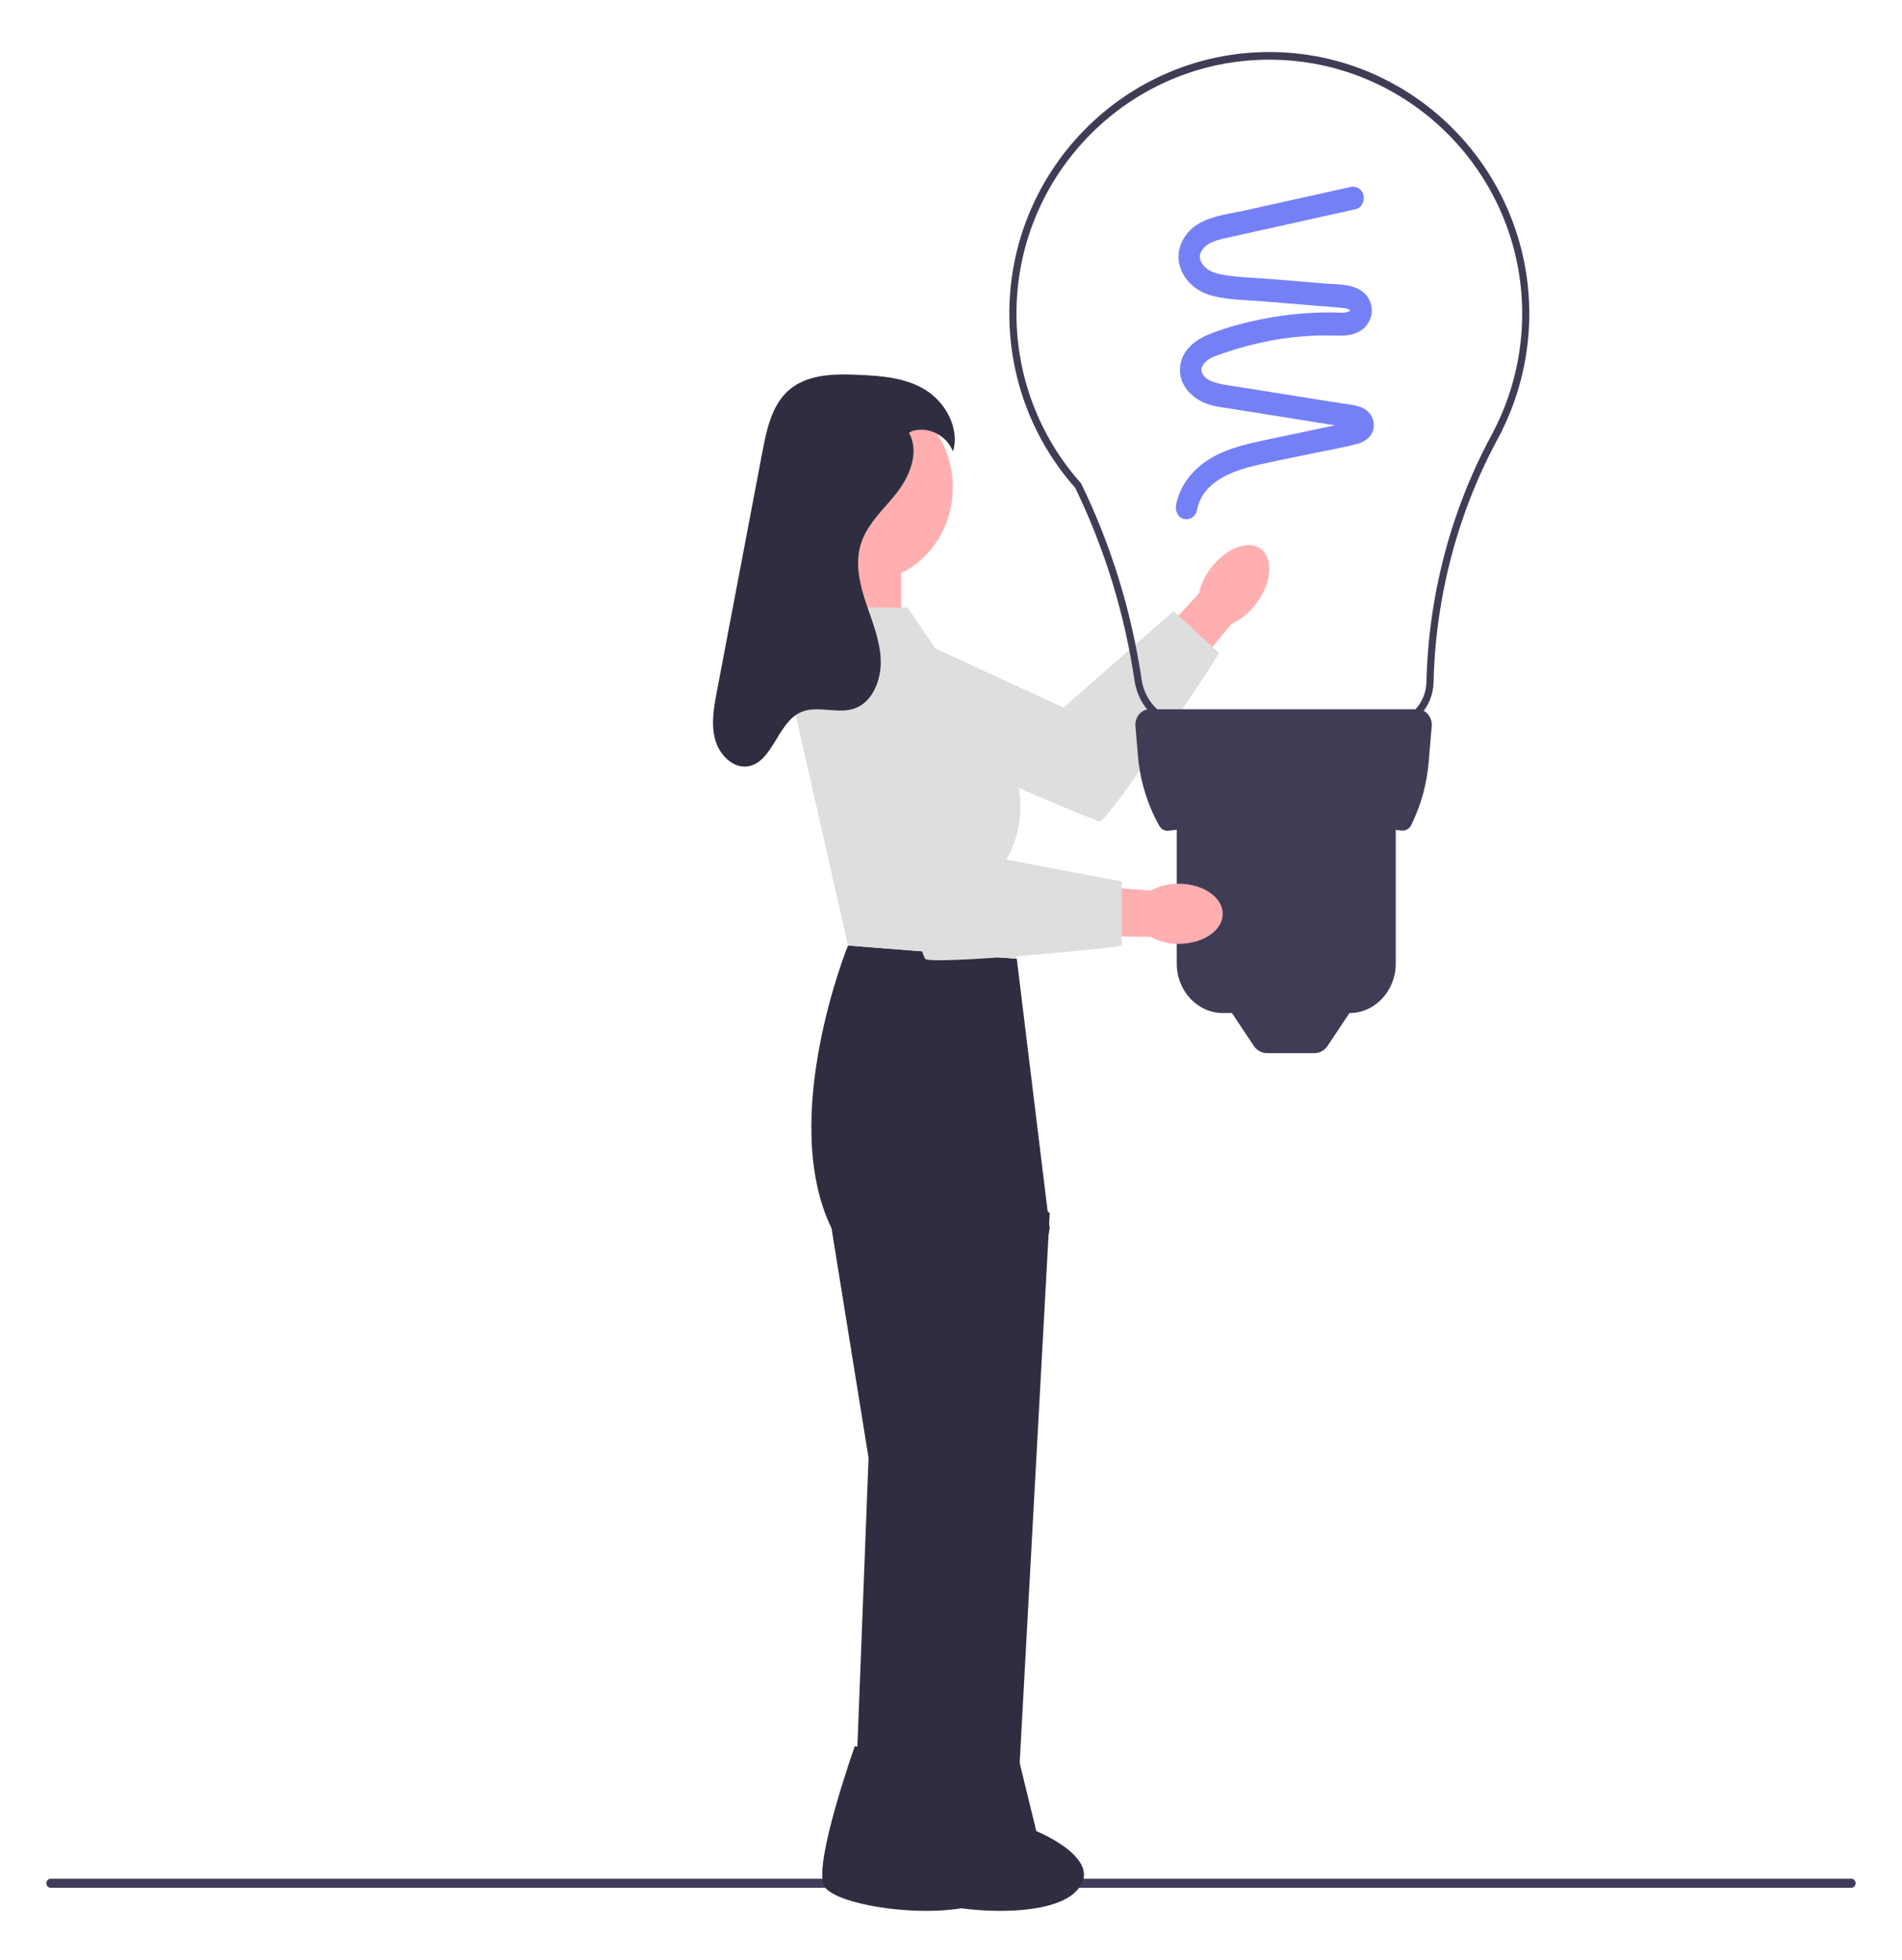 <svg width="164" height="169" viewBox="0 0 164 169" fill="none" xmlns="http://www.w3.org/2000/svg">
<g clip-path="url(#clip0_842_10034)">
<path d="M108.189 52.208C107.65 52.895 106.964 53.434 106.191 53.779L103.975 56.456L97.699 64.586L93.459 67.337L91.49 63.701L100.784 53.989L103.374 51.163C103.582 50.291 103.981 49.486 104.538 48.815C105.91 47.114 107.84 46.496 108.848 47.433C109.857 48.37 109.562 50.507 108.189 52.208Z" fill="#FFAFAF"/>
<path d="M70.256 60.286L74.337 52.999L91.701 61.003L101.192 52.684C101.192 52.684 104.957 56.164 105.092 56.288C105.226 56.413 95.521 70.834 94.832 70.817C94.143 70.799 70.256 60.286 70.256 60.286Z" fill="#DEDEDE"/>
<path d="M4 162.37C4 162.588 4.163 162.762 4.365 162.762H159.635C159.837 162.762 160 162.588 160 162.37C160 162.153 159.837 161.978 159.635 161.978H4.365C4.163 161.978 4 162.153 4 162.37Z" fill="#3F3D58"/>
<path d="M109.447 4.486C121.808 4.486 131.864 14.609 131.864 27.053C131.864 30.53 131.057 33.988 129.525 37.091H129.543L129.137 37.847C125.694 44.211 123.782 51.458 123.609 58.804C123.556 61.043 121.879 62.798 119.79 62.798H102.321C100.07 62.798 98.18 61.067 97.826 58.682C96.966 52.88 95.245 47.289 92.712 42.064C89.047 37.926 87.029 32.597 87.029 27.053C87.029 14.609 97.086 4.486 109.447 4.486ZM128.594 37.539L128.739 37.258C130.382 34.131 131.25 30.602 131.25 27.053C131.25 14.973 121.469 5.145 109.447 5.145C97.424 5.145 87.644 14.973 87.644 27.053C87.644 32.442 89.612 37.623 93.187 41.643L93.237 41.718C95.811 47.018 97.56 52.691 98.433 58.578C98.739 60.641 100.374 62.139 102.321 62.139H119.79C121.543 62.139 122.95 60.667 122.995 58.787C123.171 51.34 125.107 43.993 128.594 37.539Z" fill="#3F3D56"/>
<path d="M122.208 61.151H99.144C98.41 61.151 97.835 61.826 97.902 62.61L98.118 65.158C98.298 67.291 98.926 69.352 99.953 71.188C100.124 71.495 100.449 71.664 100.78 71.621C107.614 70.737 114.301 70.708 120.828 71.608C121.185 71.657 121.532 71.461 121.693 71.116L121.841 70.799C122.58 69.213 123.036 67.492 123.186 65.726L123.45 62.61C123.516 61.826 122.941 61.151 122.208 61.151Z" fill="#3F3D56"/>
<path d="M101.463 69.881H120.349V83.068C120.349 85.427 118.564 87.341 116.365 87.341H105.446C103.248 87.341 101.463 85.427 101.463 83.068V69.881Z" fill="#3F3D56"/>
<path d="M113.336 90.8H109.243C108.793 90.8 108.371 90.567 108.109 90.174L105.455 86.188H117.124L114.471 90.174C114.209 90.567 113.786 90.8 113.336 90.8Z" fill="#3F3D56"/>
<path d="M116.432 16.124C113.427 16.792 110.423 17.459 107.418 18.127C106.066 18.427 104.553 18.583 103.326 19.303C102.135 20.001 101.302 21.467 101.727 22.934C102.134 24.335 103.334 25.214 104.622 25.526C106.05 25.873 107.58 25.87 109.036 25.991C110.554 26.117 112.073 26.242 113.591 26.368C114.314 26.428 115.041 26.469 115.762 26.549C115.992 26.575 116.244 26.605 116.433 26.762C116.43 26.759 116.497 26.804 116.46 26.811C116.453 26.813 116.452 26.76 116.453 26.757C116.482 26.659 116.47 26.752 116.447 26.752C116.438 26.752 116.221 26.906 116.1 26.93C115.772 26.996 115.411 26.948 115.079 26.942C114.359 26.929 113.637 26.944 112.918 26.986C111.469 27.07 110.022 27.264 108.597 27.557C107.196 27.845 105.801 28.228 104.455 28.739C103.15 29.234 101.783 30.175 101.747 31.835C101.714 33.393 102.975 34.489 104.258 34.88C104.918 35.082 105.614 35.155 106.291 35.263C107.047 35.383 107.802 35.504 108.558 35.624C110.044 35.862 111.53 36.099 113.016 36.336C113.771 36.456 114.527 36.577 115.282 36.698C115.635 36.754 115.989 36.802 116.34 36.866C116.47 36.89 116.592 36.934 116.719 36.962C116.634 36.943 116.74 36.943 116.722 36.965C116.778 37.001 116.778 36.996 116.723 36.948L116.685 36.888C116.598 36.627 116.601 36.593 116.759 36.284C116.79 36.225 116.851 36.286 116.773 36.276C116.689 36.267 116.823 36.265 116.734 36.305C116.689 36.324 116.641 36.338 116.595 36.351C116.245 36.455 115.878 36.51 115.522 36.584C114.782 36.74 114.042 36.896 113.301 37.052C111.846 37.359 110.39 37.666 108.934 37.972C106.369 38.513 103.646 39.243 102.109 41.726C101.775 42.266 101.532 42.888 101.411 43.523C101.311 44.045 101.552 44.591 102.054 44.739C102.51 44.873 103.087 44.574 103.188 44.048C103.674 41.498 106.275 40.583 108.414 40.096C109.832 39.774 111.259 39.492 112.681 39.192C114.114 38.89 115.57 38.645 116.992 38.282C117.589 38.13 118.237 37.736 118.404 37.053C118.587 36.305 118.243 35.582 117.611 35.234C117.004 34.9 116.284 34.873 115.621 34.767C114.891 34.651 114.16 34.534 113.43 34.418C111.944 34.181 110.458 33.943 108.972 33.706C108.242 33.59 107.512 33.473 106.781 33.357C106.104 33.249 105.408 33.176 104.748 32.974C104.301 32.838 103.844 32.604 103.647 32.148C103.583 32.001 103.567 31.894 103.61 31.728C103.67 31.501 103.836 31.289 104.02 31.133C104.446 30.772 105.021 30.611 105.527 30.437C106.191 30.209 106.862 30.005 107.538 29.826C108.881 29.471 110.247 29.212 111.624 29.068C112.341 28.993 113.061 28.945 113.782 28.925C114.464 28.906 115.147 28.951 115.828 28.929C116.554 28.905 117.301 28.697 117.799 28.093C118.312 27.472 118.437 26.623 118.08 25.879C117.374 24.405 115.503 24.55 114.199 24.442C112.706 24.318 111.212 24.195 109.719 24.071C108.323 23.955 106.887 23.931 105.503 23.7C104.991 23.615 104.4 23.458 104.013 23.13C103.659 22.83 103.429 22.436 103.457 22.041C103.483 21.674 103.833 21.268 104.198 21.043C104.712 20.727 105.317 20.609 105.891 20.481C108.841 19.821 111.793 19.17 114.744 18.514C115.47 18.353 116.196 18.192 116.922 18.03C117.41 17.922 117.691 17.305 117.566 16.814C117.427 16.271 116.921 16.015 116.432 16.124Z" fill="#7580F7"/>
<path d="M77.709 47.643H71.674V60.211H77.709V47.643Z" fill="#FFAFAF"/>
<path d="M87.672 82.663L73.117 81.52C73.117 81.52 67.082 96.373 71.697 105.893L74.892 125.697L73.629 158.291H80.239L90.511 105.893L87.672 82.663Z" fill="#2F2E41"/>
<path d="M84.833 99.297L90.513 104.601L87.673 156.544H81.283L84.833 99.297Z" fill="#2F2E41"/>
<path d="M74.611 50.114C78.778 50.114 82.156 46.49 82.156 42.02C82.156 37.55 78.778 33.926 74.611 33.926C70.444 33.926 67.066 37.55 67.066 42.02C67.066 46.49 70.444 50.114 74.611 50.114Z" fill="#FFAFAF"/>
<path d="M73.706 150.555L81.5 151.876L82.965 157.874C82.965 157.874 89.293 160.429 86.244 163.205C83.195 165.981 71.93 164.546 71.04 162.555C70.149 160.563 73.706 150.555 73.706 150.555Z" fill="#2F2E41"/>
<path d="M80.097 150.555L87.891 151.876L89.356 157.874C89.356 157.874 95.684 160.429 92.635 163.205C89.585 165.981 78.321 164.546 77.43 162.555C76.54 160.563 80.097 150.555 80.097 150.555Z" fill="#2F2E41"/>
<path d="M101.627 81.375C100.789 81.385 99.962 81.179 99.213 80.776L95.876 80.722L86.039 80.927L81.328 79.276L82.611 75.302L95.536 76.518L99.223 76.778C99.973 76.379 100.802 76.177 101.64 76.192C103.737 76.198 105.433 77.363 105.43 78.794C105.426 80.225 103.724 81.38 101.627 81.375Z" fill="#FFAFAF"/>
<path d="M78.266 52.387H70.797L68.326 60.384L73.118 81.52L87.673 82.663L86.785 74.094C88.504 71.099 88.367 67.287 86.438 64.442L78.266 52.387Z" fill="#DEDEDE"/>
<path d="M71.166 55.814L78.976 54.376L84.656 73.713L96.725 75.998V81.52C96.725 81.71 80.206 83.234 79.769 82.663C79.331 82.091 71.166 55.814 71.166 55.814Z" fill="#DEDEDE"/>
<path d="M78.377 37.328C79.304 38.941 78.45 41.065 77.308 42.511C76.166 43.957 74.694 45.226 74.184 47.04C73.727 48.667 74.143 50.421 74.68 52.019C75.218 53.617 75.886 55.211 75.941 56.909C75.997 58.607 75.248 60.482 73.757 61.055C72.227 61.643 70.419 60.719 68.945 61.454C67.026 62.412 66.591 65.728 64.499 66.071C63.211 66.283 62.017 65.085 61.658 63.742C61.298 62.399 61.556 60.965 61.816 59.596C62.529 55.844 63.242 52.092 63.955 48.34C64.548 45.218 65.141 42.097 65.734 38.975C66.088 37.111 66.508 35.117 67.814 33.83C69.409 32.258 71.814 32.22 73.979 32.315C75.968 32.401 78.038 32.547 79.769 33.601C81.501 34.654 82.773 36.894 82.173 38.93C81.614 37.497 79.942 36.693 78.572 37.198" fill="#2F2E41"/>
</g>
<defs>
<clipPath id="clip0_842_10034">
<rect width="156" height="160.263" fill="white" transform="translate(4 4.486)"/>
</clipPath>
</defs>
</svg>
